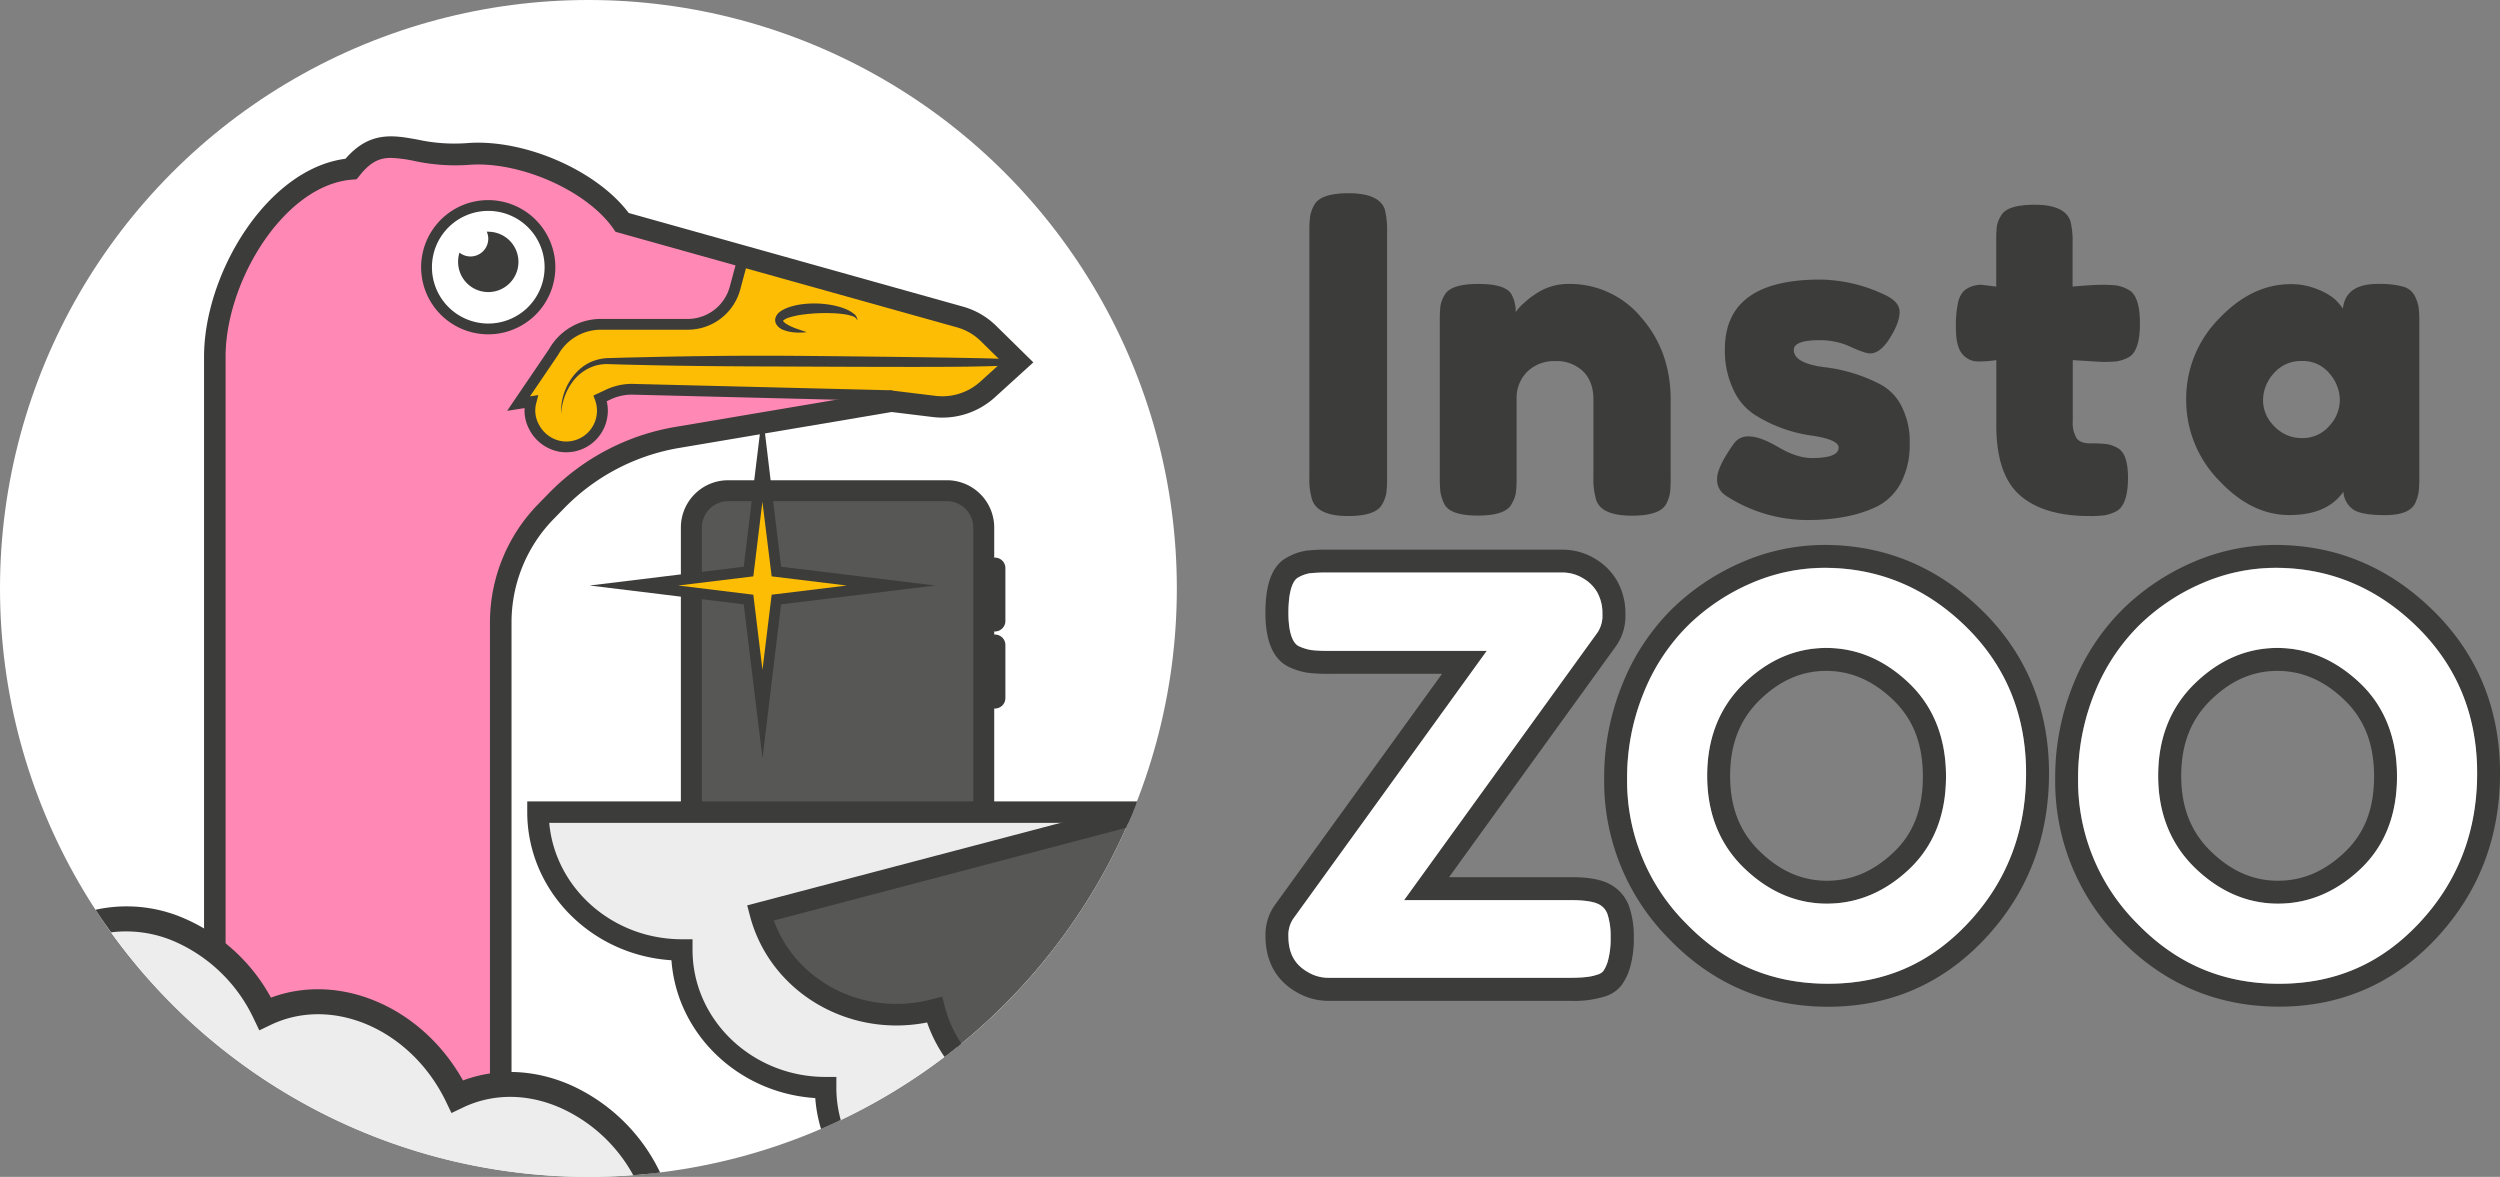 <svg id="e5c2b3bd-0d87-4bf1-b22d-95047e26cfb9" data-name="Layer 4" xmlns="http://www.w3.org/2000/svg" viewBox="0 0 715.99 337.05"><rect x="0" y="0" width="715.99" height="337.05" fill="#808080" stroke="none"/><defs><style>.e874fa46-2dfd-4109-96a0-01ea632d8d26{fill:#3c3c3b;}.e9f4f714-f7f7-4960-98c1-b6f4b5b2ba77{fill:#fff;}.b9e378e4-02f2-4c63-bc1f-2e75f9ec8976{fill:#575756;}.f9fb6728-be7e-4301-a3f7-d0d985578570{fill:#ededed;}.a3374baf-b605-4d01-b0c0-0c6315d8bc4a{fill:#ff89b4;}.f11b436b-982c-476f-9cff-dab454791069{fill:#fcbd04;}</style></defs><path class="e874fa46-2dfd-4109-96a0-01ea632d8d26" d="M375,66.44a35.72,35.72,0,0,1,.19-4.35,10.06,10.06,0,0,1,1.19-3.35q1.77-3.39,9.81-3.4,8.81,0,10.43,4.67a25,25,0,0,1,.63,6.55v70.13a35.42,35.42,0,0,1-.19,4.41,10,10,0,0,1-1.19,3.28c-1.18,2.27-4.44,3.41-9.81,3.41q-8.79,0-10.31-4.79a20,20,0,0,1-.75-6.44Zm74.22,14.88A26.55,26.55,0,0,1,470.11,91q8.37,9.65,8.36,23.52v22.2a38.43,38.43,0,0,1-.18,4.35,10.64,10.64,0,0,1-1.07,3.22q-1.77,3.39-9.81,3.4-8.93,0-10.31-4.66a20.77,20.77,0,0,1-.75-6.44v-22.2q0-5.16-3-8.07a10.83,10.83,0,0,0-7.92-2.9,11,11,0,0,0-8,3,10.61,10.61,0,0,0-3.08,7.94v22.33a37.92,37.92,0,0,1-.19,4.35,9.12,9.12,0,0,1-1.2,3.22q-1.63,3.39-9.68,3.4t-9.68-3.4a12.08,12.08,0,0,1-1.07-3.35,38.31,38.31,0,0,1-.18-4.35V91.92a37.1,37.1,0,0,1,.18-4.23,9.12,9.12,0,0,1,1.2-3.22q1.75-3.15,9.68-3.15,7.66,0,9.43,2.9a10.12,10.12,0,0,1,1.25,5.17,13,13,0,0,1,2.27-2.52,22.53,22.53,0,0,1,3.39-2.65A16.45,16.45,0,0,1,449.18,81.32Zm44.94,60.54a5.25,5.25,0,0,1-2.38-4.79q0-3.28,4.77-10A4.91,4.91,0,0,1,501,125q3.07,0,8.36,3.09t9.55,3.09q7.67,0,7.67-3,0-2.39-8.42-3.53a41.1,41.1,0,0,1-15.72-5.93,16.76,16.76,0,0,1-6-7.12A25.81,25.81,0,0,1,494,100q0-19.93,27.28-19.93a44.13,44.13,0,0,1,18.35,4.29q4.41,2,4.41,5c0,2-.93,4.5-2.77,7.44s-3.73,4.42-5.66,4.42c-1,0-2.87-.63-5.59-1.89a20.74,20.74,0,0,0-8.87-1.9q-7.41,0-7.41,2.78,0,3.78,8.55,4.92A46.65,46.65,0,0,1,538.38,110a14.32,14.32,0,0,1,6.1,6.12A22,22,0,0,1,546.93,127a23.53,23.53,0,0,1-2.45,11.16,15.91,15.91,0,0,1-6.86,6.87q-8,3.92-20.17,3.91A43.08,43.08,0,0,1,494.12,141.86ZM601.8,103.64l-8.17-.5v17.41a8.74,8.74,0,0,0,1.07,4.91c.71,1,2,1.52,4,1.52a39.79,39.79,0,0,1,4.53.19,8.84,8.84,0,0,1,3.33,1.19q2.89,1.65,2.89,8.45,0,8-3.52,9.71a11.81,11.81,0,0,1-3.33,1.08,34.22,34.22,0,0,1-4.21.19q-13.08,0-19.87-5.93t-6.78-20.05V103.14a33.44,33.44,0,0,1-5.16.38,5.79,5.79,0,0,1-4.59-2.15q-1.82-2.13-1.82-7.31a31.84,31.84,0,0,1,.63-7.51,6.76,6.76,0,0,1,1.76-3.34,7.7,7.7,0,0,1,5-1.64l4.15.51v-13a36.63,36.63,0,0,1,.18-4.29,8.09,8.09,0,0,1,1.2-3q1.64-3.15,9.68-3.15,8.55,0,10.18,4.66a23.65,23.65,0,0,1,.63,6.44V82.08q5.54-.51,8.36-.51a35,35,0,0,1,4.28.19A10.26,10.26,0,0,1,609.6,83c2.17,1.09,3.27,4.33,3.27,9.71s-1.14,8.54-3.4,9.71a11.81,11.81,0,0,1-3.33,1.08A38.35,38.35,0,0,1,601.8,103.64ZM671,88.38q.75-7.06,9.93-7.06a25.82,25.82,0,0,1,7.3.76,5.29,5.29,0,0,1,3.33,2.64,11,11,0,0,1,1.13,3.35,35.83,35.83,0,0,1,.19,4.35v44.14a35.61,35.61,0,0,1-.19,4.35,11.75,11.75,0,0,1-1.07,3.35c-1.18,2.18-4,3.27-8.61,3.27s-7.63-.56-9.18-1.7a6.79,6.79,0,0,1-2.7-5q-4.65,6.69-15.53,6.68t-20.18-10a32.87,32.87,0,0,1-9.3-23.14,32.51,32.51,0,0,1,9.37-23.08q9.36-9.9,20.55-9.91a19.55,19.55,0,0,1,7.8,1.52,17.19,17.19,0,0,1,4.9,2.84A17.66,17.66,0,0,1,671,88.38Zm-22.88,26.24a10.48,10.48,0,0,0,3.27,7.5,10.66,10.66,0,0,0,7.92,3.34,10,10,0,0,0,7.73-3.4,11,11,0,0,0,3.08-7.51,11.68,11.68,0,0,0-3-7.63,9.81,9.81,0,0,0-7.92-3.53,10.2,10.2,0,0,0-8,3.53A11.51,11.51,0,0,0,648.13,114.62Z"/><path class="e874fa46-2dfd-4109-96a0-01ea632d8d26" d="M546.73,195.64c-7-6.68-15-10.07-23.68-10.07s-16.69,3.43-23.62,10.18-10.5,15.68-10.5,26.43,3.56,19.67,10.59,26.45,15,10.17,23.69,10.17,16.66-3.33,23.6-9.9,10.52-15.55,10.52-26.54S553.76,202.37,546.73,195.64Zm-4.44,48.49c-5.76,5.45-12,8.11-19.08,8.11s-13.33-2.73-19.14-8.33-8.57-12.68-8.57-21.73,2.79-16.15,8.5-21.72,12-8.32,19-8.32,13.33,2.7,19.14,8.25,8.57,12.7,8.57,22S548,238.73,542.29,244.13ZM675.9,195.64c-7-6.68-15-10.07-23.69-10.07s-16.68,3.43-23.62,10.18-10.5,15.68-10.5,26.43,3.57,19.67,10.59,26.45,15,10.17,23.7,10.17S669,255.47,676,248.9s10.52-15.55,10.52-26.54S682.93,202.37,675.9,195.64Zm-4.45,48.49c-5.75,5.45-12,8.11-19.07,8.11s-13.33-2.73-19.14-8.33-8.58-12.68-8.58-21.73,2.79-16.15,8.5-21.72,12-8.32,19.05-8.32,13.34,2.7,19.15,8.26,8.57,12.69,8.57,22S677.16,238.73,671.45,244.13ZM466.56,259.56a11.55,11.55,0,0,0-5.52-6.34c-2.46-1.34-6.06-2-11-2H415L462.85,185a14.92,14.92,0,0,0,2.66-9.14,18.85,18.85,0,0,0-2.36-9.47,17.67,17.67,0,0,0-6.63-6.55,18,18,0,0,0-9-2.42h-67a54.48,54.48,0,0,0-6.34.27,16.42,16.42,0,0,0-5.5,1.92c-4.23,2.2-6.27,7.41-6.27,15.92,0,8.12,2.25,13.32,6.69,15.45l.1.06a20,20,0,0,0,5.49,1.66,51.75,51.75,0,0,0,6.34.28H413L365.1,259.21a14.59,14.59,0,0,0-2.66,9c0,7.14,3.11,12.68,9,16a17.88,17.88,0,0,0,9,2.43h69.33a29.53,29.53,0,0,0,9.53-1.16,9.69,9.69,0,0,0,5.07-3.27,16.29,16.29,0,0,0,2.55-5.42,30.36,30.36,0,0,0,1-8.43A26.2,26.2,0,0,0,466.56,259.56Zm-6,15.36a10,10,0,0,1-1.44,3.25,3.56,3.56,0,0,1-1.81,1l-.26.08c-1,.36-3,.78-7.34.78H380.39a11.27,11.27,0,0,1-5.72-1.57C370.8,276.3,369,273,369,268.19a8.26,8.26,0,0,1,1.39-5.08l55.42-76.71H381.06a46.69,46.69,0,0,1-5.5-.22,14.12,14.12,0,0,1-3.63-1.14c-1.89-.95-2.93-4.34-2.93-9.52,0-7.82,1.92-9.66,2.76-10.1a10,10,0,0,1,3.3-1.23,49.67,49.67,0,0,1,5.49-.22h67a11.26,11.26,0,0,1,5.69,1.57,11,11,0,0,1,4.21,4.11,12.24,12.24,0,0,1,1.47,6.2,8.66,8.66,0,0,1-1.37,5.25l-55.43,76.7h47.92c4.93,0,7,.74,7.84,1.18a5,5,0,0,1,2.49,2.82,19.84,19.84,0,0,1,.89,6.55A24.18,24.18,0,0,1,460.57,274.92Zm86.16-79.28c-7-6.68-15-10.07-23.68-10.07s-16.69,3.43-23.62,10.18-10.5,15.68-10.5,26.43,3.56,19.67,10.59,26.45,15,10.17,23.69,10.17,16.66-3.33,23.6-9.9,10.52-15.55,10.52-26.54S553.76,202.37,546.73,195.64Zm-4.44,48.49c-5.76,5.45-12,8.11-19.08,8.11s-13.33-2.73-19.14-8.33-8.57-12.68-8.57-21.73,2.79-16.15,8.5-21.72,12-8.32,19-8.32,13.33,2.7,19.14,8.25,8.57,12.7,8.57,22S548,238.73,542.29,244.13Zm4.44-48.49c-7-6.68-15-10.07-23.68-10.07s-16.69,3.43-23.62,10.18-10.5,15.68-10.5,26.43,3.56,19.67,10.59,26.45,15,10.17,23.69,10.17,16.66-3.33,23.6-9.9,10.52-15.55,10.52-26.54S553.76,202.37,546.73,195.64Zm-4.44,48.49c-5.76,5.45-12,8.11-19.08,8.11s-13.33-2.73-19.14-8.33-8.57-12.68-8.57-21.73,2.79-16.15,8.5-21.72,12-8.32,19-8.32,13.33,2.7,19.14,8.25,8.57,12.7,8.57,22S548,238.73,542.29,244.13Zm4.44-48.49c-7-6.68-15-10.07-23.68-10.07s-16.69,3.43-23.62,10.18-10.5,15.68-10.5,26.43,3.56,19.67,10.59,26.45,15,10.17,23.69,10.17,16.66-3.33,23.6-9.9,10.52-15.55,10.52-26.54S553.76,202.37,546.73,195.64Zm-4.44,48.49c-5.76,5.45-12,8.11-19.08,8.11s-13.33-2.73-19.14-8.33-8.57-12.68-8.57-21.73,2.79-16.15,8.5-21.72,12-8.32,19-8.32,13.33,2.7,19.14,8.25,8.57,12.7,8.57,22S548,238.73,542.29,244.13Zm25.39-69.28c-12.69-12.47-27.88-18.78-45.14-18.78A59.48,59.48,0,0,0,498.92,161a66.26,66.26,0,0,0-20.17,13.51,63.39,63.39,0,0,0-14.06,21.34A70.52,70.52,0,0,0,459.43,223a64,64,0,0,0,18.68,46c12.41,12.83,27.71,19.33,45.44,19.33s32.92-6.6,45.07-19.63,18.21-28.85,18.21-47.24S580.39,187.32,567.68,174.85Zm-3.87,89.34c-11,11.81-24.17,17.55-40.26,17.55s-29.43-5.67-40.73-17.34A57.72,57.72,0,0,1,466,223a64.25,64.25,0,0,1,4.75-24.66,57.22,57.22,0,0,1,12.6-19.15A59.5,59.5,0,0,1,501.51,167a52.92,52.92,0,0,1,21-4.4c15.48,0,29.12,5.68,40.55,16.89s17.17,25.29,17.17,41.9S574.73,252.49,563.81,264.19Zm-40.76-78.62c-8.74,0-16.69,3.43-23.62,10.18s-10.5,15.68-10.5,26.43,3.56,19.67,10.59,26.45,15,10.17,23.69,10.17,16.66-3.33,23.6-9.9,10.52-15.55,10.52-26.54-3.57-20-10.6-26.72S531.77,185.57,523.05,185.57Zm19.24,58.56c-5.76,5.45-12,8.11-19.08,8.11s-13.33-2.73-19.14-8.33-8.57-12.68-8.57-21.73,2.79-16.15,8.5-21.72,12-8.32,19-8.32,13.33,2.7,19.14,8.25,8.57,12.7,8.57,22S548,238.73,542.29,244.13Zm4.44-48.49c-7-6.68-15-10.07-23.68-10.07s-16.69,3.43-23.62,10.18-10.5,15.68-10.5,26.43,3.56,19.67,10.59,26.45,15,10.17,23.69,10.17,16.66-3.33,23.6-9.9,10.52-15.55,10.52-26.54S553.76,202.37,546.73,195.64Zm-4.44,48.49c-5.76,5.45-12,8.11-19.08,8.11s-13.33-2.73-19.14-8.33-8.57-12.68-8.57-21.73,2.79-16.15,8.5-21.72,12-8.32,19-8.32,13.33,2.7,19.14,8.25,8.57,12.7,8.57,22S548,238.73,542.29,244.13Zm4.44-48.49c-7-6.68-15-10.07-23.68-10.07s-16.69,3.43-23.62,10.18-10.5,15.68-10.5,26.43,3.56,19.67,10.59,26.45,15,10.17,23.69,10.17,16.66-3.33,23.6-9.9,10.52-15.55,10.52-26.54S553.76,202.37,546.73,195.64Zm-4.44,48.49c-5.76,5.45-12,8.11-19.08,8.11s-13.33-2.73-19.14-8.33-8.57-12.68-8.57-21.73,2.79-16.15,8.5-21.72,12-8.32,19-8.32,13.33,2.7,19.14,8.25,8.57,12.7,8.57,22S548,238.73,542.29,244.13ZM675.9,195.64c-7-6.68-15-10.07-23.69-10.07s-16.68,3.43-23.62,10.18-10.5,15.68-10.5,26.43,3.57,19.67,10.59,26.45,15,10.17,23.7,10.17S669,255.47,676,248.9s10.52-15.55,10.52-26.54S682.93,202.37,675.9,195.64Zm-4.45,48.49c-5.75,5.45-12,8.11-19.07,8.11s-13.33-2.73-19.14-8.33-8.58-12.68-8.58-21.73,2.79-16.15,8.5-21.72,12-8.32,19.05-8.32,13.34,2.7,19.15,8.26,8.57,12.69,8.57,22S677.16,238.73,671.45,244.13Zm4.45-48.49c-7-6.68-15-10.07-23.69-10.07s-16.68,3.43-23.62,10.18-10.5,15.68-10.5,26.43,3.57,19.67,10.59,26.45,15,10.17,23.7,10.17S669,255.47,676,248.9s10.52-15.55,10.52-26.54S682.93,202.37,675.9,195.64Zm-4.45,48.49c-5.75,5.45-12,8.11-19.07,8.11s-13.33-2.73-19.14-8.33-8.58-12.68-8.58-21.73,2.79-16.15,8.5-21.72,12-8.32,19.05-8.32,13.34,2.7,19.15,8.26,8.57,12.69,8.57,22S677.16,238.73,671.45,244.13Zm4.45-48.49c-7-6.68-15-10.07-23.69-10.07s-16.68,3.43-23.62,10.18-10.5,15.68-10.5,26.43,3.57,19.67,10.59,26.45,15,10.17,23.7,10.17S669,255.47,676,248.9s10.52-15.55,10.52-26.54S682.93,202.37,675.9,195.64Zm-4.45,48.49c-5.75,5.45-12,8.11-19.07,8.11s-13.33-2.73-19.14-8.33-8.58-12.68-8.58-21.73,2.79-16.15,8.5-21.72,12-8.32,19.05-8.32,13.34,2.7,19.15,8.26,8.57,12.69,8.57,22S677.16,238.73,671.45,244.13Zm25.39-69.28c-12.69-12.47-27.87-18.78-45.13-18.78A59.52,59.52,0,0,0,628.08,161a66.14,66.14,0,0,0-20.17,13.51,63.56,63.56,0,0,0-14.07,21.34A70.76,70.76,0,0,0,588.6,223a64,64,0,0,0,18.67,46C619.68,281.8,635,288.3,652.71,288.3s32.92-6.6,45.07-19.63S716,239.82,716,221.43,709.55,187.32,696.84,174.85ZM693,264.19c-11,11.81-24.17,17.55-40.26,17.55S623.28,276.07,612,264.4A57.68,57.68,0,0,1,595.16,223a64.44,64.44,0,0,1,4.75-24.66,57.22,57.22,0,0,1,12.6-19.15A59.19,59.19,0,0,1,630.68,167a52.89,52.89,0,0,1,21-4.4c15.48,0,29.11,5.68,40.53,16.89s17.18,25.29,17.18,41.9S703.89,252.49,693,264.19Zm-40.76-78.62c-8.73,0-16.68,3.43-23.62,10.18s-10.5,15.68-10.5,26.43,3.57,19.67,10.59,26.45,15,10.17,23.7,10.17S669,255.47,676,248.9s10.52-15.55,10.52-26.54-3.56-20-10.59-26.72S660.93,185.57,652.21,185.57Zm19.24,58.56c-5.75,5.45-12,8.11-19.07,8.11s-13.33-2.73-19.14-8.33-8.58-12.68-8.58-21.73,2.79-16.15,8.5-21.72,12-8.32,19.05-8.32,13.34,2.7,19.15,8.26,8.57,12.69,8.57,22S677.16,238.73,671.45,244.13Zm4.45-48.49c-7-6.68-15-10.07-23.69-10.07s-16.68,3.43-23.62,10.18-10.5,15.68-10.5,26.43,3.57,19.67,10.59,26.45,15,10.17,23.7,10.17S669,255.47,676,248.9s10.52-15.55,10.52-26.54S682.93,202.37,675.9,195.64Zm-4.45,48.49c-5.75,5.45-12,8.11-19.07,8.11s-13.33-2.73-19.14-8.33-8.58-12.68-8.58-21.73,2.79-16.15,8.5-21.72,12-8.32,19.05-8.32,13.34,2.7,19.15,8.26,8.57,12.69,8.57,22S677.16,238.73,671.45,244.13Zm4.45-48.49c-7-6.68-15-10.07-23.69-10.07s-16.68,3.43-23.62,10.18-10.5,15.68-10.5,26.43,3.57,19.67,10.59,26.45,15,10.17,23.7,10.17S669,255.47,676,248.9s10.52-15.55,10.52-26.54S682.93,202.37,675.9,195.64Zm-4.45,48.49c-5.75,5.45-12,8.11-19.07,8.11s-13.33-2.73-19.14-8.33-8.58-12.68-8.58-21.73,2.79-16.15,8.5-21.72,12-8.32,19.05-8.32,13.34,2.7,19.15,8.26,8.57,12.69,8.57,22S677.16,238.73,671.45,244.13Z"/><path class="e9f4f714-f7f7-4960-98c1-b6f4b5b2ba77" d="M692.24,179.53c-11.42-11.21-25-16.89-40.53-16.89a52.89,52.89,0,0,0-21,4.4,59.19,59.19,0,0,0-18.17,12.16,57.22,57.22,0,0,0-12.6,19.15A64.44,64.44,0,0,0,595.16,223,57.68,57.68,0,0,0,612,264.4c11.29,11.67,24.6,17.34,40.72,17.34S682,276,693,264.19s16.45-26.08,16.45-42.76S703.65,190.73,692.24,179.53ZM676,248.9c-6.93,6.57-14.87,9.9-23.59,9.9s-16.71-3.42-23.7-10.17S618.09,233,618.09,222.18s3.53-19.65,10.5-26.43,14.89-10.18,23.62-10.18S668.9,189,675.9,195.64s10.59,15.72,10.59,26.72S683,242.28,676,248.9ZM563.09,179.53c-11.43-11.21-25.07-16.89-40.55-16.89a52.92,52.92,0,0,0-21,4.4,59.5,59.5,0,0,0-18.16,12.16,57.22,57.22,0,0,0-12.6,19.15A64.25,64.25,0,0,0,466,223a57.72,57.72,0,0,0,16.82,41.39c11.3,11.67,24.61,17.34,40.73,17.34s29.26-5.74,40.26-17.55,16.45-26.09,16.45-42.76S574.49,190.73,563.09,179.53ZM546.81,248.9c-6.94,6.57-14.88,9.9-23.6,9.9s-16.7-3.42-23.69-10.17S488.93,233,488.93,222.18s3.54-19.65,10.5-26.43,14.88-10.18,23.62-10.18,16.69,3.39,23.68,10.07,10.6,15.72,10.6,26.72S553.79,242.28,546.81,248.9Zm-85.54,19.45a24.18,24.18,0,0,1-.7,6.57,10,10,0,0,1-1.44,3.25,3.56,3.56,0,0,1-1.81,1l-.26.08c-1,.36-3,.78-7.34.78H380.39a11.27,11.27,0,0,1-5.72-1.57C370.8,276.3,369,273,369,268.19a8.26,8.26,0,0,1,1.39-5.08l55.42-76.71H381.06a46.69,46.69,0,0,1-5.5-.22,14.12,14.12,0,0,1-3.63-1.14c-1.89-.95-2.93-4.34-2.93-9.52,0-7.82,1.92-9.66,2.76-10.1a10,10,0,0,1,3.3-1.23,49.67,49.67,0,0,1,5.49-.22h67a11.26,11.26,0,0,1,5.69,1.57,11,11,0,0,1,4.21,4.11,12.24,12.24,0,0,1,1.47,6.2,8.66,8.66,0,0,1-1.37,5.25l-55.43,76.7h47.92c4.93,0,7,.74,7.84,1.18a5,5,0,0,1,2.49,2.82A19.84,19.84,0,0,1,461.27,268.35Z"/><circle class="e9f4f714-f7f7-4960-98c1-b6f4b5b2ba77" cx="168.52" cy="168.52" r="168.52"/><polygon class="b9e378e4-02f2-4c63-bc1f-2e75f9ec8976" points="198.1 231.78 198.1 151.59 202.83 143.54 209.81 140.14 276.29 140.14 283.51 151.84 281.52 232.27 198.1 231.78"/><path class="f9fb6728-be7e-4301-a3f7-d0d985578570" d="M186.16,336.13,166.83,315.9l-17.22-5.35-19,3.9-11.93-16.39L98.93,286.77l-22.8,4.05L60.42,271.56l-18.75-8.1-11.62,1.11a168.3,168.3,0,0,0,138.47,72.48A171.31,171.31,0,0,0,186.16,336.13Z"/><path class="f9fb6728-be7e-4301-a3f7-d0d985578570" d="M323.71,234.32l-169.69-3,3.44,15.46,13.43,18.49L195,271.31l5.89,20.78,17.44,15.71L237,313.37l3.14,7.72A169.08,169.08,0,0,0,323.71,234.32Z"/><path class="b9e378e4-02f2-4c63-bc1f-2e75f9ec8976" d="M324.56,232.27,218.33,261.91,225,276.19l13.37,10.62,16.82,3.73h12.69l6.3,9.27A169.06,169.06,0,0,0,324.56,232.27Z"/><polygon class="a3374baf-b605-4d01-b0c0-0c6315d8bc4a" points="61.14 262.16 61.14 273.35 76.33 289.55 100.98 289.55 119.41 300.26 130.62 314.45 144.06 309.72 144.06 177.74 146.8 158.07 161.74 141.63 177.19 129.53 206.07 122.71 246.91 114.74 215.53 74.98 177.19 63.94 157.51 47.51 127.88 43.77 110.2 41.78 97.5 48.75 75.58 64.19 63.88 85.85 61.14 111.25 61.14 167.69 61.14 262.16"/><path class="f11b436b-982c-476f-9cff-dab454791069" d="M279.12,93.5,212.63,73.44l-1.92,8.42a14.49,14.49,0,0,1-13.83,11.25l-23.7.49a19.16,19.16,0,0,0-15.08,8.05l-9.9,13.94,3.58-.56a9.78,9.78,0,0,0,.81,7.15,10.32,10.32,0,0,0,19.61-4.57,10.32,10.32,0,0,0-.63-3.53l2.43-1.14a15.83,15.83,0,0,1,6.63-1.47l92.77,4.41,15.94-12.3Z"/><path class="e874fa46-2dfd-4109-96a0-01ea632d8d26" d="M162.11,129.53a11.33,11.33,0,0,1-1.3-.07,12.11,12.11,0,0,1-9.28-6.58,11.4,11.4,0,0,1-1.29-6l-5,.78,12-17.67a17.07,17.07,0,0,1,14.87-8.65H197a12.5,12.5,0,0,0,12-9.22L211.46,73a1.54,1.54,0,0,1,3,.8L212,82.93a15.58,15.58,0,0,1-15,11.5H172.1a14,14,0,0,0-12.24,7.18l-8.08,11.91,2.39-.37-.58,2.26a8.25,8.25,0,0,0,.69,6.06,9,9,0,0,0,6.86,4.92,8.82,8.82,0,0,0,9.83-8.78,9,9,0,0,0-.53-3l-.49-1.33,3.72-1.73a17.41,17.41,0,0,1,7.28-1.61L255,111.77a1.54,1.54,0,0,1,1.51,1.58,1.49,1.49,0,0,1-1.58,1.51l-74-1.84a14.32,14.32,0,0,0-5.94,1.32l-1.22.57a11.71,11.71,0,0,1,.31,2.7,11.91,11.91,0,0,1-11.95,11.92Z"/><path class="e9f4f714-f7f7-4960-98c1-b6f4b5b2ba77" d="M139.84,94.2a17.67,17.67,0,1,1,17.67-17.67A17.69,17.69,0,0,1,139.84,94.2Z"/><path class="e874fa46-2dfd-4109-96a0-01ea632d8d26" d="M139.84,60.4a16.13,16.13,0,1,1-16.13,16.13A16.12,16.12,0,0,1,139.84,60.4m0-3.09a19.22,19.22,0,1,0,19.21,19.22,19.24,19.24,0,0,0-19.21-19.22Z"/><path class="e874fa46-2dfd-4109-96a0-01ea632d8d26" d="M139.84,66.35l-.44,0a5,5,0,0,1,.44,2,5.1,5.1,0,0,1-5.1,5.1,5,5,0,0,1-3.15-1.11A8.79,8.79,0,0,0,131.2,75a8.64,8.64,0,1,0,8.64-8.63Z"/><path class="e874fa46-2dfd-4109-96a0-01ea632d8d26" d="M224.59,94.58a11.2,11.2,0,0,0,2.18.54,16.58,16.58,0,0,0,4.28,0c-1.35-.46-2.69-.86-4-1.41a12.72,12.72,0,0,1-1.77-.89c-.52-.32-1-.78-1.06-1s0,.09.09,0a2.53,2.53,0,0,1,.38-.31,6.84,6.84,0,0,1,1.61-.67,24.74,24.74,0,0,1,3.83-.78,51.39,51.39,0,0,1,8-.37,30.17,30.17,0,0,1,4,.36,11.7,11.7,0,0,1,1.94.48,2.12,2.12,0,0,1,1.49,1.26,2.42,2.42,0,0,0-1.12-2,10.57,10.57,0,0,0-1.93-1.15,19.66,19.66,0,0,0-4.18-1.25,27.63,27.63,0,0,0-8.61-.26,18.88,18.88,0,0,0-4.33,1.06,9.38,9.38,0,0,0-2.16,1.2,3.57,3.57,0,0,0-1,1.28,2.47,2.47,0,0,0-.23,1.09,2.35,2.35,0,0,0,.3,1.06A4,4,0,0,0,224.59,94.58Z"/><path class="e874fa46-2dfd-4109-96a0-01ea632d8d26" d="M289.51,102.84c-3.29-.1-6.57-.21-9.86-.27-11.42-.25-46.59-.66-58-.69s-22.83.1-34.24.35l-8.56.19-4.28.13a13.29,13.29,0,0,0-4.42.75c-5.78,2-9.82,8.69-9.42,15.27a16.64,16.64,0,0,1,3-8.85,12.66,12.66,0,0,1,6.82-5,12.18,12.18,0,0,1,4-.43l4.28.13,8.56.19c11.41.25,22.83.32,34.24.35s46.58.26,58,0c3.29-.06,6.57-.17,9.86-.27Z"/><path class="e874fa46-2dfd-4109-96a0-01ea632d8d26" d="M285.3,93.32a22.07,22.07,0,0,0-9.49-5.5L180.06,61c-9.23-12.3-30.2-21.38-46.49-20A49.17,49.17,0,0,1,119.7,40c-7.1-1.3-13.82-2.52-20.75,5.47-22.55,2.94-40.51,33-40.51,56.7V271.06c2,1.74,4.07,3.44,6.17,5.08v-174c0-21.47,16.69-49.08,36.17-50.69l1.34-.11.83-1c3.12-3.95,5.71-5.12,9-5.12a39.53,39.53,0,0,1,6.63.86,55.45,55.45,0,0,0,15.51,1.15C148.6,46,168,54.5,175.65,65.47l.63.92,97.86,27.38a15.74,15.74,0,0,1,6.83,4l6,5.9-6.18,5.6a16.2,16.2,0,0,1-12.86,4.1l-12.7-1.55-61.66,10.42a66,66,0,0,0-36.41,19.05l-2.93,3a48.53,48.53,0,0,0-13.91,34.12V309.62q3.08.53,6.18.93V178.36a42.39,42.39,0,0,1,12.14-29.8l2.93-3a59.89,59.89,0,0,1,33-17.28L255.37,118l11.8,1.44a22.39,22.39,0,0,0,17.77-5.66l11-10Z"/><path class="e874fa46-2dfd-4109-96a0-01ea632d8d26" d="M151,232.55c0,22.51,18.27,41,41.3,42.46,1.53,21.13,19.18,38.06,41.19,39.47a40.68,40.68,0,0,0,1.65,8.86q2.85-1.23,5.65-2.56a34.7,34.7,0,0,1-1.26-9.28v-3.07h-3.08c-21,0-38.11-16.33-38.11-36.4V269H195.3c-19.93,0-36.34-14.69-38-33.34H323.14q1.33-3,2.53-6.14H151Z"/><path class="e874fa46-2dfd-4109-96a0-01ea632d8d26" d="M214,259.29l.78,3c5.73,21.76,28.1,35,50.74,30.54a41.33,41.33,0,0,0,5,9.89c1.63-1.25,3.25-2.52,4.84-3.82a34.7,34.7,0,0,1-4.74-10.49l-.78-3-3,.79c-19.28,5.07-38.89-5-45.21-22.57l100.87-26.55c1.05-2.36,2.05-4.73,3-7.14Z"/><path class="e874fa46-2dfd-4109-96a0-01ea632d8d26" d="M163.17,310.64c-10.22-4.4-20.94-4.8-30.57-1.2-11.72-21-35.22-31.1-55-23.72a51.57,51.57,0,0,0-24.46-22.53,41.3,41.3,0,0,0-25.78-2.64q2.16,3.29,4.45,6.47a34.82,34.82,0,0,1,18.49,2.75,45,45,0,0,1,22.42,22.09l1.55,3.23,3.23-1.55c17.77-8.54,40.31,1.36,50.25,22l1.55,3.23,3.23-1.55c8.52-4.1,18.4-4.11,27.83,0a44.47,44.47,0,0,1,21,19.35c2.59-.2,5.15-.46,7.7-.76A52.08,52.08,0,0,0,163.17,310.64Z"/><path class="e874fa46-2dfd-4109-96a0-01ea632d8d26" d="M201,234.53V151.11a7.57,7.57,0,0,1,7.56-7.57h62.62a7.57,7.57,0,0,1,7.56,7.57v83.42h6V202.92l.2,0a3,3,0,0,0,3-3V184.73a3,3,0,0,0-3-3l-.2,0v-.88l.2,0a3,3,0,0,0,3-3V162.7a3,3,0,0,0-3-3l-.2,0v-8.63a13.55,13.55,0,0,0-13.53-13.53H208.52A13.54,13.54,0,0,0,195,151.11v83.42Z"/><polygon class="f11b436b-982c-476f-9cff-dab454791069" points="214.33 171.7 181.49 167.69 214.33 163.69 218.33 130.85 222.34 163.69 255.18 167.69 222.34 171.7 218.33 204.54 214.33 171.7"/><path class="e874fa46-2dfd-4109-96a0-01ea632d8d26" d="M218.33,143.54,221,165.07l21.52,2.62L221,170.32l-2.63,21.52-2.62-21.52-21.53-2.63,21.53-2.62,2.62-21.53m0-25.38-3.05,25L213,162.31l-19.14,2.33-25,3.05,25,3.05L213,173.08l2.33,19.14,3.05,25,3-25,2.33-19.14,19.15-2.34,25-3.05-25-3.05-19.15-2.33-2.33-19.14-3-25Z"/></svg>